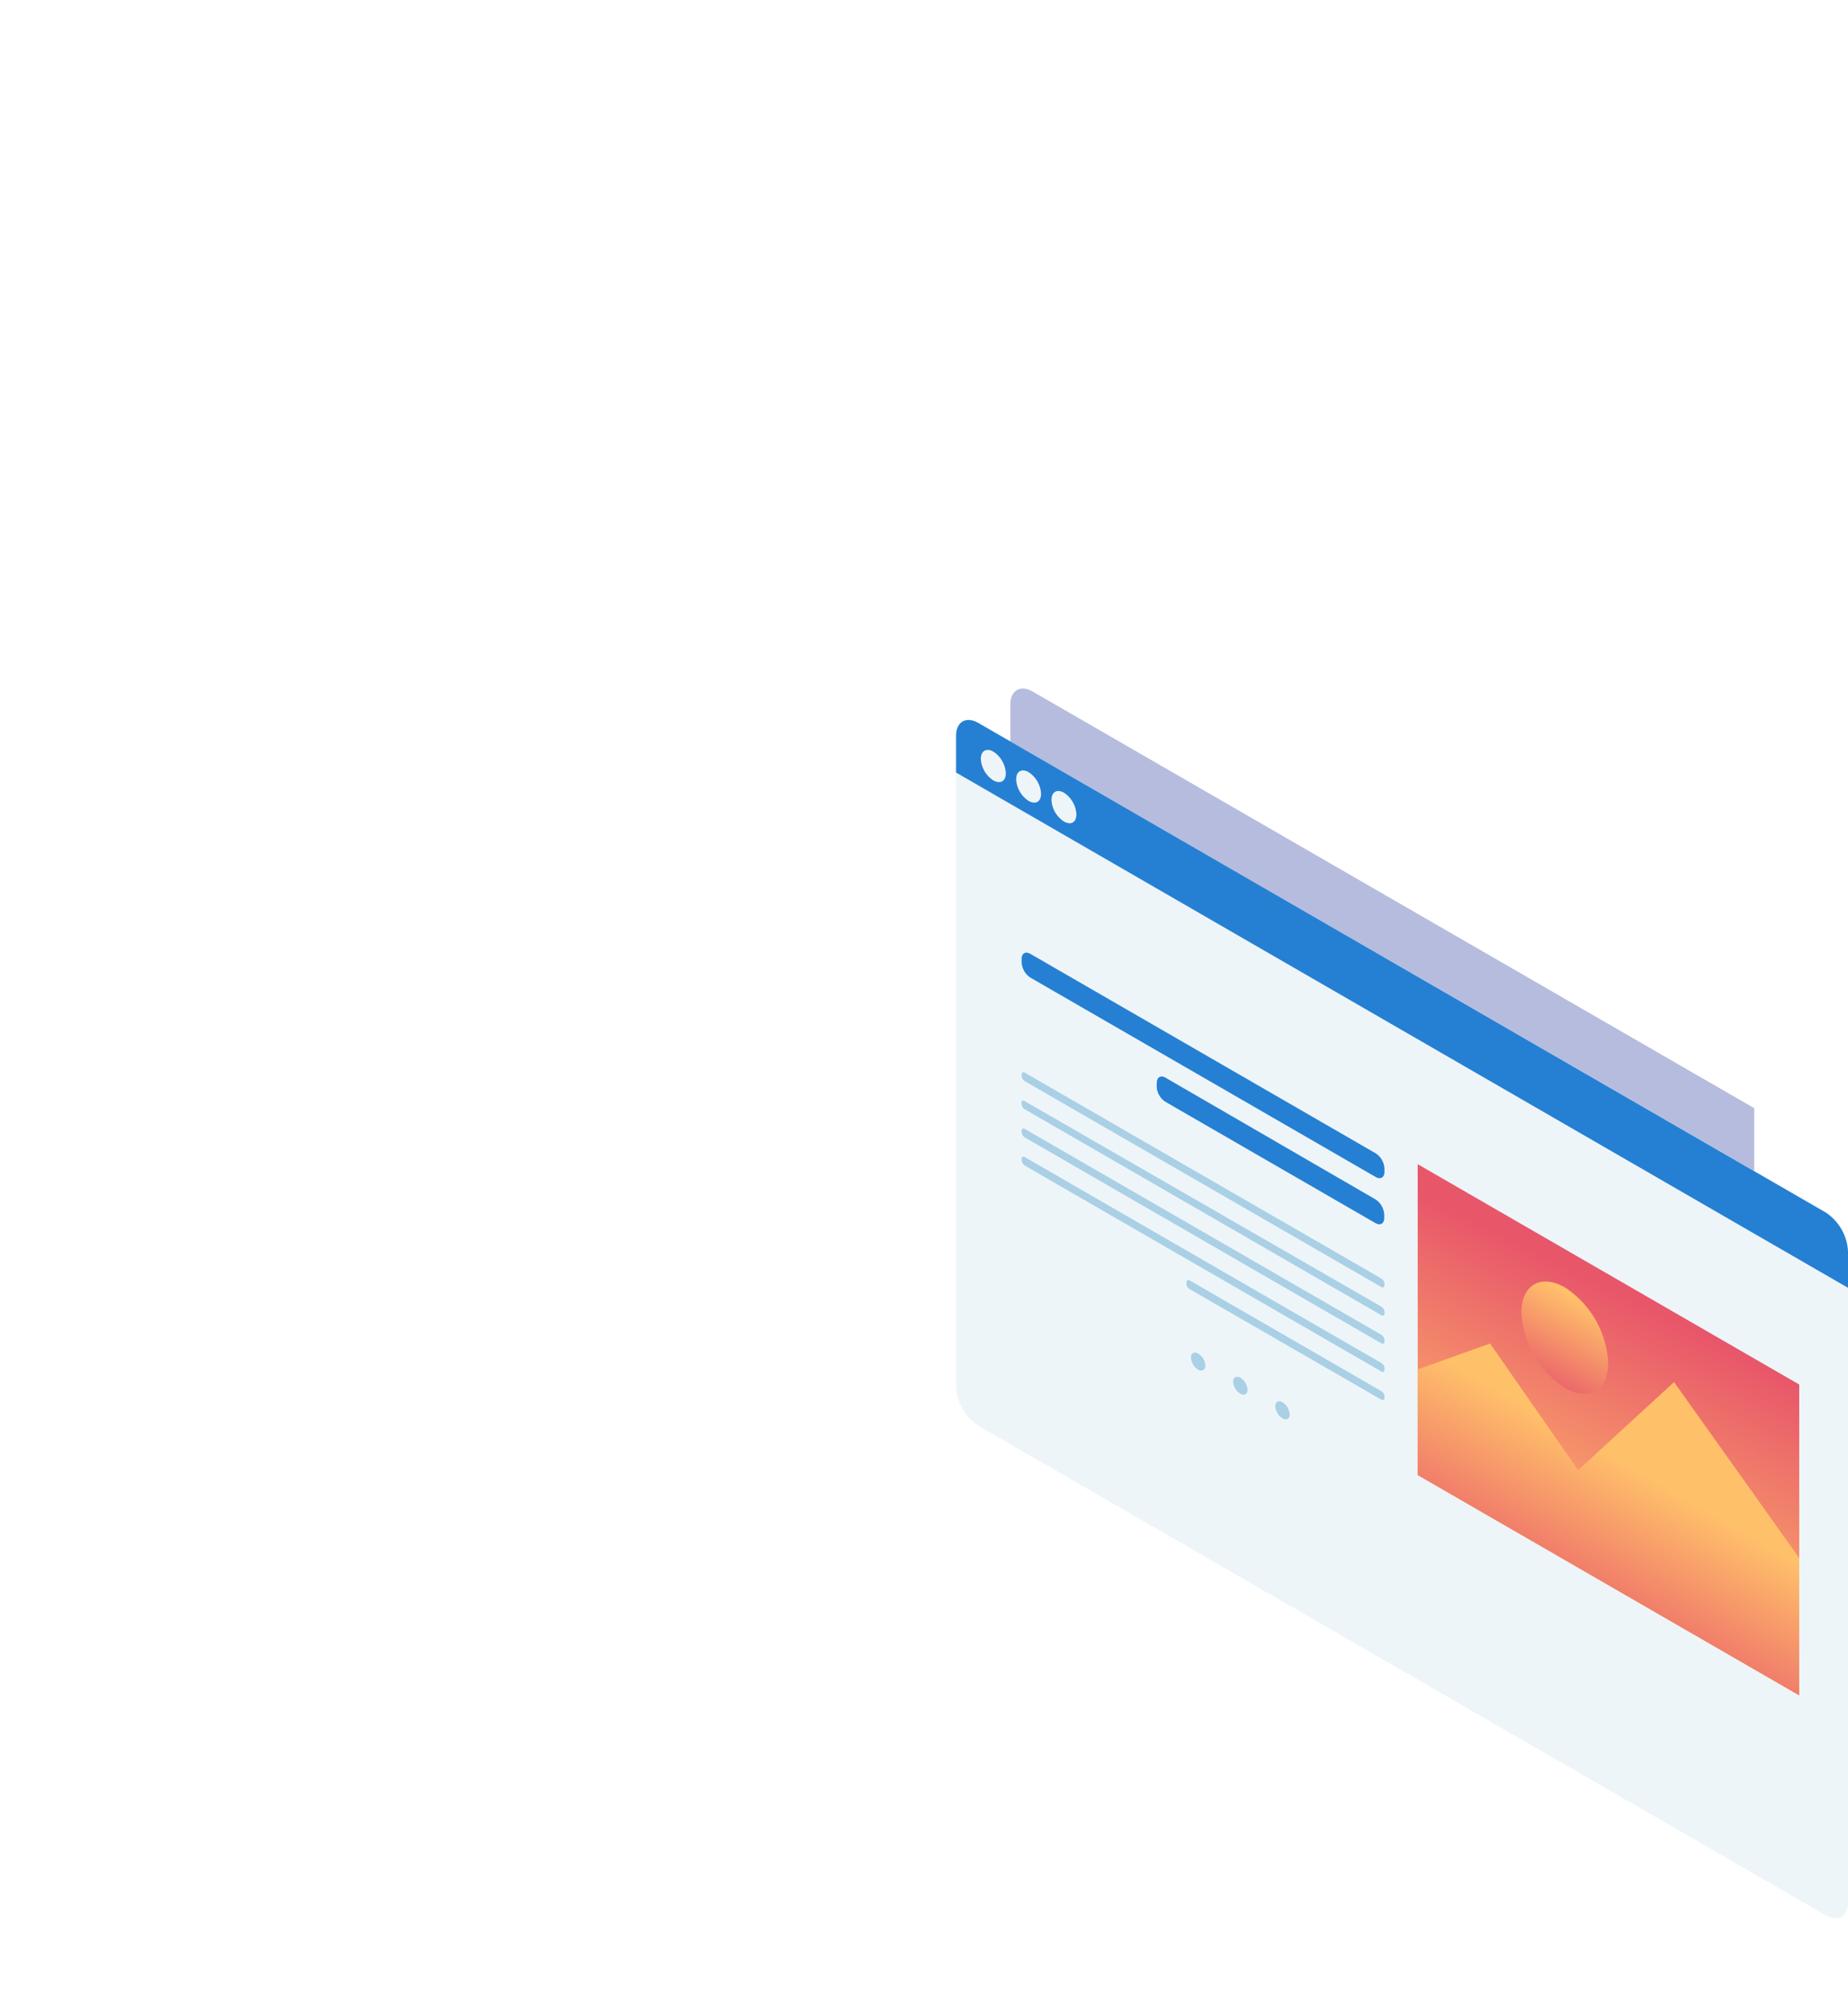 <svg xmlns="http://www.w3.org/2000/svg" xmlns:xlink="http://www.w3.org/1999/xlink" viewBox="0 0 256.86 279.86"><defs><style>.cls-1{isolation:isolate;}.cls-2{fill:#0a208f;opacity:0.3;mix-blend-mode:multiply;}.cls-3{fill:#eef5f9;}.cls-4{fill:#2580d3;}.cls-5{fill:url(#linear-gradient);}.cls-6{fill:url(#linear-gradient-2);}.cls-7{fill:url(#linear-gradient-3);}.cls-8{fill:#a9d0e5;}</style><linearGradient id="linear-gradient" x1="1254.8" y1="1057" x2="1251.98" y2="1102.22" gradientTransform="matrix(-0.87, -0.5, 0, 1, 1309.03, -253.74)" gradientUnits="userSpaceOnUse"><stop offset="0" stop-color="#e8566a"/><stop offset="1" stop-color="#ffc06a"/></linearGradient><linearGradient id="linear-gradient-2" x1="1253.42" y1="1109.01" x2="1253.42" y2="1079.64" xlink:href="#linear-gradient"/><linearGradient id="linear-gradient-3" x1="1260.4" y1="1076.8" x2="1260.4" y2="1060.58" xlink:href="#linear-gradient"/></defs><title>Browser</title><g class="cls-1"><g id="Browser"><path class="cls-2" d="M140.43,97.92c0-2,1.4-2.8,3.12-1.81L243.83,154v97.67l-100.28-57.9a6.91,6.91,0,0,1-3.12-5.41Z"/><path class="cls-3" d="M132.89,192.74a6.91,6.91,0,0,0,3.12,5.41l117.73,68c1.71,1,3.12.18,3.12-1.8V173.86a6.91,6.91,0,0,0-3.12-5.41L136,100.48c-1.72-1-3.12-.18-3.12,1.8Z"/><path class="cls-4" d="M132.89,107.36v-5.08c0-2,1.4-2.79,3.12-1.8l117.73,68a6.91,6.91,0,0,1,3.12,5.41v5.07Z"/><polygon class="cls-5" points="197.05 204.98 250.08 235.6 250.08 192.4 197.05 161.78 197.05 204.98"/><polygon class="cls-6" points="207.11 186.7 219.35 204.3 232.68 192.06 250.08 216.51 250.08 235.6 197.05 204.98 197.05 190.3 207.11 186.7"/><path class="cls-7" d="M211.47,182.4a13.37,13.37,0,0,0,6.05,10.47c3.34,1.92,6,.36,6-3.49a13.33,13.33,0,0,0-6-10.47C214.18,177,211.47,178.54,211.47,182.4Z"/><path class="cls-4" d="M142,133.74a2.7,2.7,0,0,0,1.21,2.11l48,27.71c.67.39,1.22.07,1.22-.7v-.49a2.68,2.68,0,0,0-1.22-2.1l-48-27.72c-.67-.38-1.21-.07-1.21.7Z"/><path class="cls-8" d="M142,149.48a1,1,0,0,0,.43.76L192,178.85c.24.14.44,0,.44-.25v-.17a1,1,0,0,0-.44-.76l-49.57-28.61c-.24-.14-.43,0-.43.25Z"/><path class="cls-8" d="M142,153.39a1,1,0,0,0,.43.76L192,182.77c.24.13.44,0,.44-.26v-.17a1,1,0,0,0-.44-.76L142.39,153c-.24-.14-.43,0-.43.25Z"/><path class="cls-8" d="M142,157.31a1,1,0,0,0,.43.75L192,186.68c.24.14.44,0,.44-.26v-.17a1,1,0,0,0-.44-.76l-49.57-28.61c-.24-.14-.43,0-.43.25Z"/><path class="cls-8" d="M142,161.22a1,1,0,0,0,.43.75L192,190.59a.27.27,0,0,0,.44-.25v-.18a.94.94,0,0,0-.44-.75l-49.57-28.62c-.24-.14-.43,0-.43.25Z"/><path class="cls-8" d="M164.88,178.36a1,1,0,0,0,.43.76L192,194.5a.27.27,0,0,0,.44-.25v-.18a1,1,0,0,0-.44-.75l-26.65-15.39c-.24-.14-.43,0-.43.26Z"/><path class="cls-4" d="M160.77,151a2.69,2.69,0,0,0,1.21,2.11l29.2,16.86c.67.38,1.22.07,1.22-.71v-.48a2.72,2.72,0,0,0-1.22-2.11L162,149.76c-.67-.38-1.21-.07-1.21.71Z"/><path class="cls-8" d="M177.26,195.42a2.13,2.13,0,0,0,1,1.68c.53.31,1,.06,1-.56a2.16,2.16,0,0,0-1-1.68C177.69,194.55,177.26,194.8,177.26,195.42Z"/><path class="cls-8" d="M171.4,192a2.13,2.13,0,0,0,1,1.68c.54.31,1,.06,1-.56a2.13,2.13,0,0,0-1-1.68C171.83,191.17,171.4,191.42,171.4,192Z"/><path class="cls-8" d="M165.54,188.66a2.15,2.15,0,0,0,1,1.68c.54.31,1,0,1-.56a2.13,2.13,0,0,0-1-1.68C166,187.79,165.54,188,165.54,188.66Z"/><path class="cls-3" d="M141.24,108.3a3.83,3.83,0,0,0,1.73,3c1,.55,1.73.11,1.73-1a3.84,3.84,0,0,0-1.73-3C142,106.75,141.24,107.2,141.24,108.3Z"/><path class="cls-3" d="M146.15,111.16a3.8,3.8,0,0,0,1.73,3c1,.56,1.73.11,1.73-1a3.81,3.81,0,0,0-1.73-3C146.92,109.6,146.15,110.05,146.15,111.16Z"/><path class="cls-3" d="M136.33,105.45a3.83,3.83,0,0,0,1.74,3c1,.55,1.73.1,1.73-1a3.83,3.83,0,0,0-1.73-3C137.11,103.9,136.33,104.34,136.33,105.45Z"/></g></g></svg>